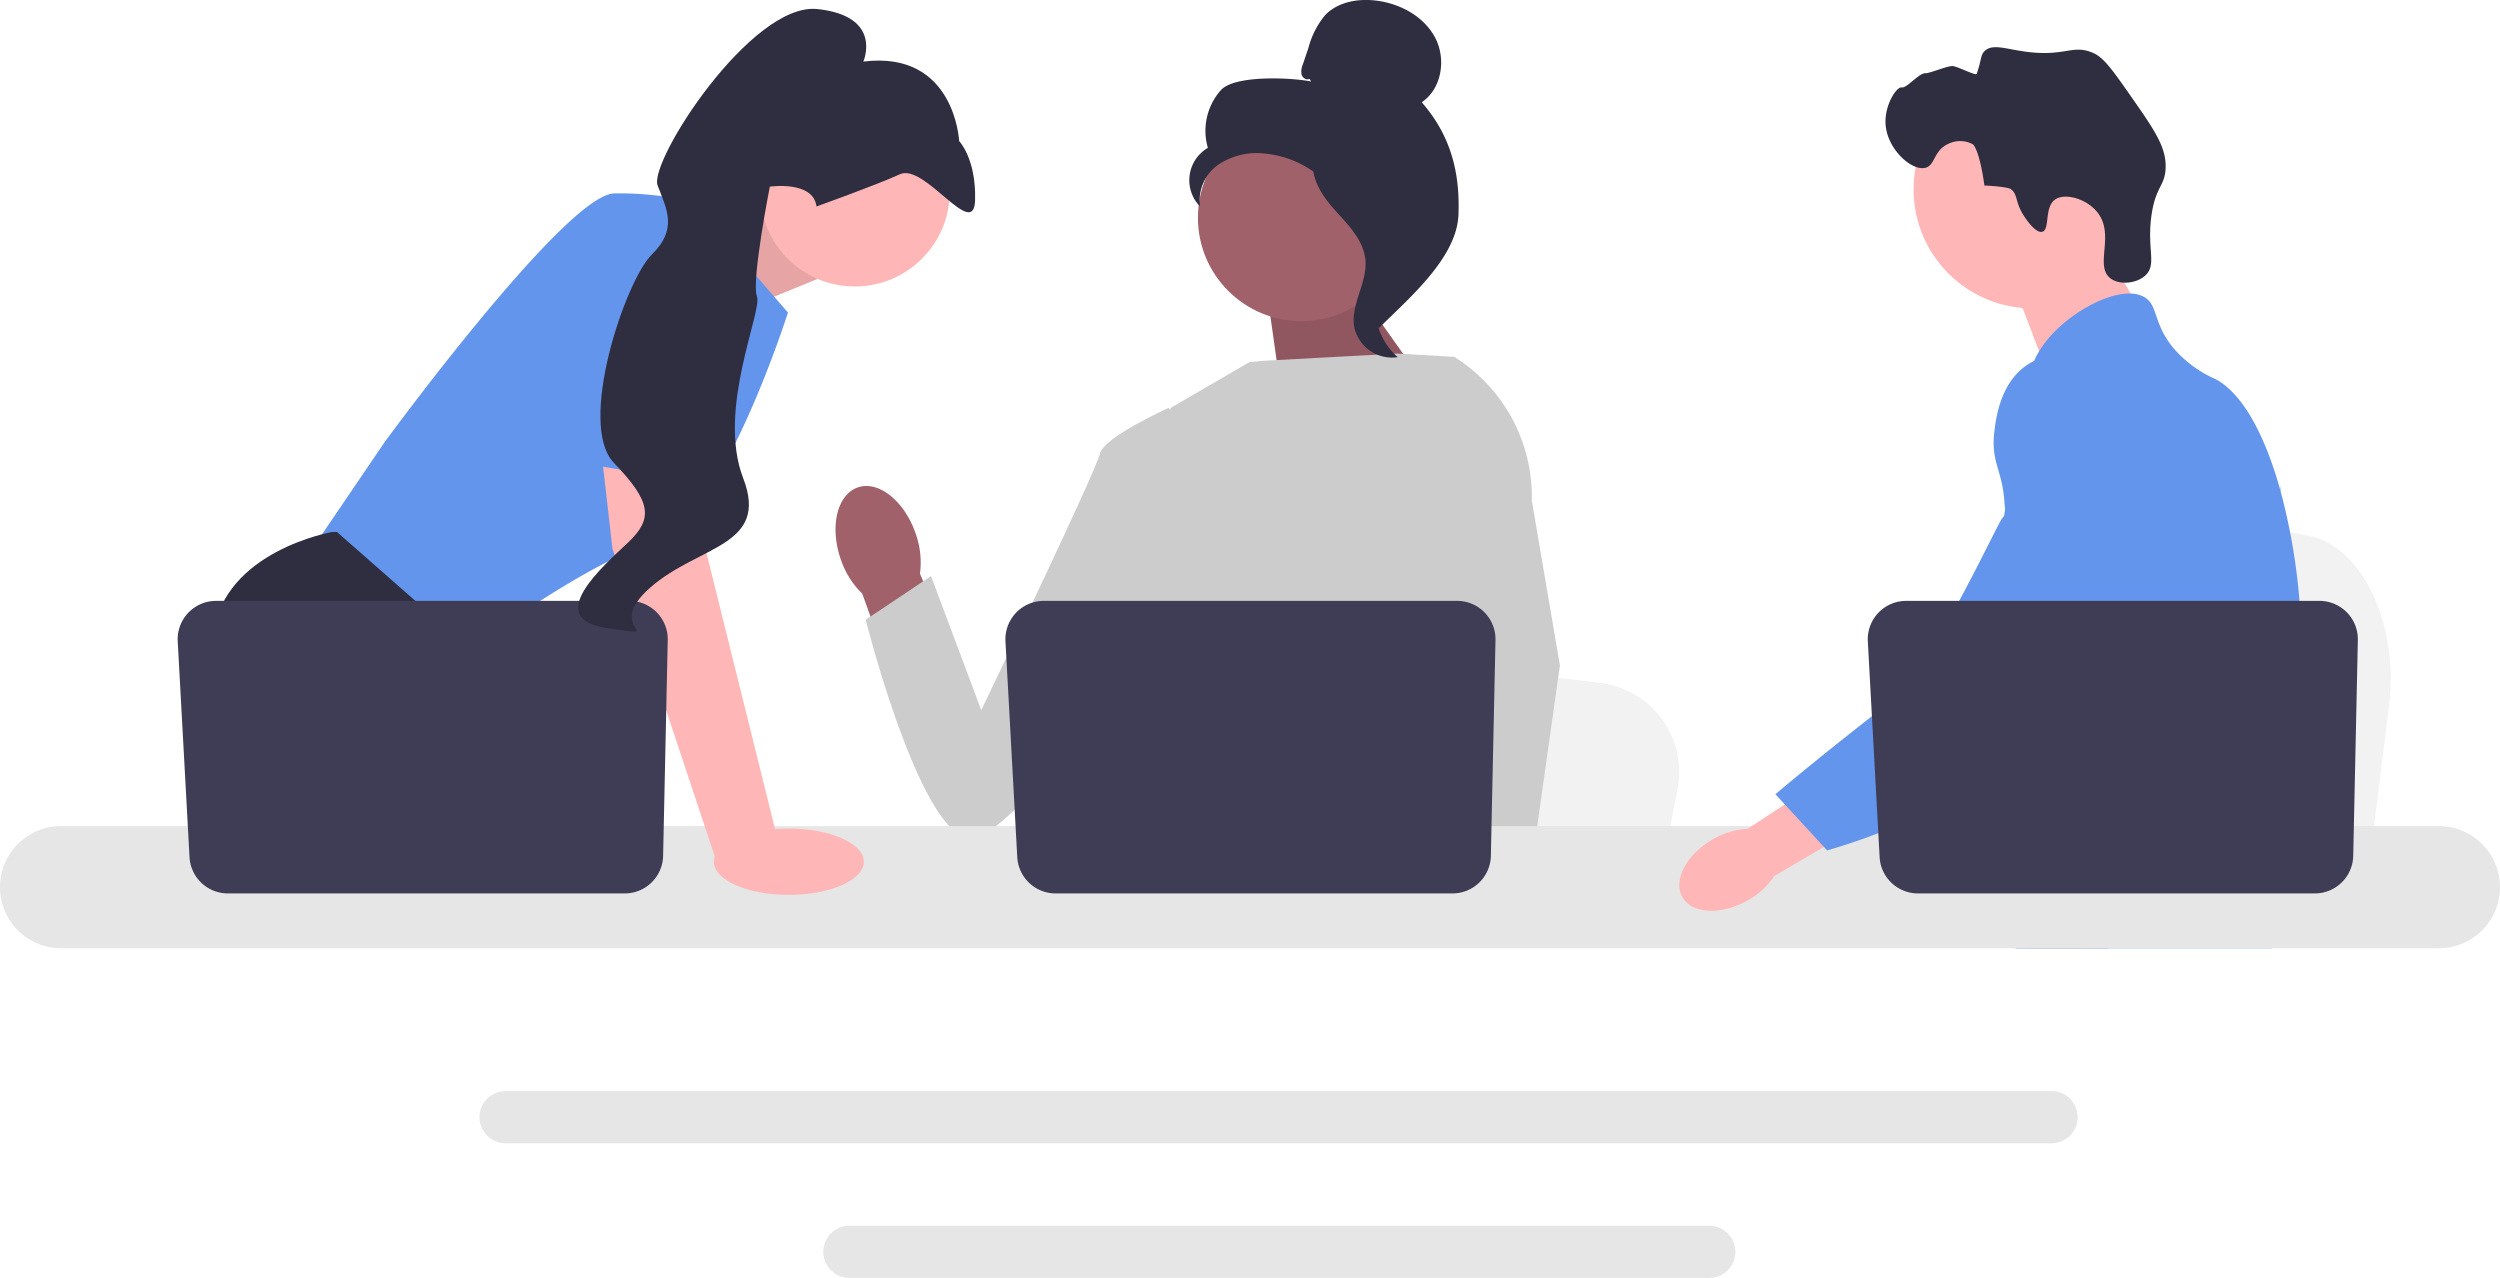 <svg xmlns="http://www.w3.org/2000/svg" width="408" height="208.548" viewBox="0 0 408 208.548">
  <g id="team_up" transform="translate(0 0)">
    <path id="Path_63" data-name="Path 63" d="M751.671,203.351l-1.278,10.177-3.172,25.278H683.5c.5-5.666,1.178-13.82,1.9-22.624.072-.879.147-1.764.218-2.654,1.822-22.129,3.816-47.171,3.816-47.171l8.378,1.561,16.254,3.022,6.623,1.231,17.736,3.3c8.843,1.643,14.926,14.447,13.243,27.877Z" transform="translate(-361.781 -88.055)" fill="#f2f2f2"/>
    <path id="Path_64" data-name="Path 64" d="M710.58,79.358l7.836,13.713-15.062,10.674L696.93,86.889Z" transform="translate(-368.891 -42.005)" fill="#ffb6b6"/>
    <circle id="Ellipse_7" data-name="Ellipse 7" cx="19.413" cy="19.413" r="19.413" transform="translate(312.299 11.5)" fill="#ffb6b6"/>
    <path id="Path_65" data-name="Path 65" d="M676.352,43.911c-1.541-2.346-.936-3.573-2.227-4.435,0,0-.519-.347-4.236-.545h0c-.832-5.989-1.871-6.715-1.871-6.715a4.367,4.367,0,0,0-4.079-.053c-2.338,1.083-2.067,3.422-3.641,3.869-2.174.618-6.13-2.867-6.52-6.857-.318-3.255,1.779-6.416,2.611-6.249s2.8-2.355,3.865-2.316c.728.027,3.7-1.266,4.5-1.165.874.11,3.755,1.614,3.875,1.271.834-2.387.589-3.05,1.3-3.733,1.255-1.21,3.307-.367,6.527.085,6.625.931,7.781-1.253,11.176.227,1.715.748,3.15,2.765,5.95,6.768,3.916,5.6,5.874,8.4,5.886,11.663.013,3.33-1.6,3.118-2.308,8.048-.788,5.487.887,8-.943,9.779-1.414,1.378-4.289,1.7-5.8.5-2.586-2.07.8-7.066-2.064-10.716-1.757-2.24-5.29-3.237-6.908-2.13-1.83,1.252-.822,4.928-2.109,5.276-1.1.3-2.717-2.16-2.986-2.568Z" transform="translate(-346.033 -8.658)" fill="#2f2e41"/>
    <path id="Path_66" data-name="Path 66" d="M731.314,165.57c-.541,9.258-2.692,12.181-3.446,23.116-.165,2.4-.263,5.187-.263,8.51,0,.847,0,1.666,0,2.467a40.654,40.654,0,0,1-.231,4.947,21.793,21.793,0,0,1-.837,4H684.729c0-.009,0-.019-.01-.028a29.042,29.042,0,0,1-.518-3.055q-.056-.466-.1-.918c-.038-.353-.071-.7-.1-1.045a27.12,27.12,0,0,0-.556-3.9,10,10,0,0,0-2.645-4.872,13.335,13.335,0,0,0-1.836-1.563c-.118-.08-.231-.16-.348-.24-1.666-1.144-3.243-1.968-4.608-4.3-.023-.033-.042-.071-.061-.1a14.3,14.3,0,0,1-1.29-2.914,9.494,9.494,0,0,1-.24-5.267c1.21-4.528,5.691-4.98,9.353-9.555a16.056,16.056,0,0,0,1.158-1.647,20.916,20.916,0,0,0,2.631-7.884c.085-.457.16-.909.221-1.346.047-.33.09-.654.123-.974a25.646,25.646,0,0,0-.193-7.074c-1.12-6.783-4.425-10.981-2.09-17.067a15.451,15.451,0,0,1,2.824-4.575c2.221-2.6,4.5-4.293,4.109-7.653-.4-3.389-2.97-3.855-3.257-6.816a7.726,7.726,0,0,1,1.261-4.622v0c2.937-4.985,10.271-9.574,14.93-9.428a4.678,4.678,0,0,1,2.259.588c2.3,1.356,1.342,4.316,4.867,8.468a19.306,19.306,0,0,0,6.712,4.9c4.457,2.325,8.082,9.183,10.543,17.952.019.066.038.132.057.2a100.394,100.394,0,0,1,3.126,18.056c.226,2.678.358,5.371.386,8.035.024,2.128-.023,3.973-.122,5.615Z" transform="translate(-355.772 -53.858)" fill="#6495ed"/>
    <g id="Group_14" data-name="Group 14" transform="translate(326.782 68.157)">
      <path id="Path_67" data-name="Path 67" d="M716.34,301.573l-.852,2.372-.537,1.487-1.243,3.46-1.44,4H703.01l1.553-4,.72-1.864,1.2-3.083,2.005-5.178Z" transform="translate(-698.891 -226.298)" fill="#ffb6b6"/>
      <path id="Path_68" data-name="Path 68" d="M739.719,155.64c-.023.306-.056.645-.09,1.012-.367,3.737-1.233,10.426-2.5,18.056-.668,4.024-1.45,8.312-2.33,12.572-1.892,9.193-4.245,18.244-6.905,24.193a29.49,29.49,0,0,1-1.464,2.9q-.571.981-1.2,1.934a56.85,56.85,0,0,1-4.453,5.907c-.061.08-.132.155-.2.235-.254.3-.518.6-.781.894-1.29,1.454-2.608,2.81-3.883,4.053-1.553,1.516-3.05,2.857-4.392,4H696.486l-.061-.028-2.165-.96s.616-.725,1.647-2.094c.212-.278.438-.584.683-.918.3-.41.626-.861.974-1.351.725-1.026,1.549-2.231,2.433-3.6,1.714-2.641,3.667-5.888,5.639-9.649.226-.438.457-.88.687-1.327,0-.014.014-.028.019-.042.391-.763.777-1.549,1.163-2.349a50.184,50.184,0,0,0,4.477-14.285,55.746,55.746,0,0,0,.758-10.191,29.391,29.391,0,0,0-1.384-8.162v0c-.188-.579-.4-1.158-.64-1.732a23.155,23.155,0,0,0-1.539-3.05c-2.659-4.415-4.82-4.6-6.538-9.409a18.678,18.678,0,0,1-1.309-8.044v0a11,11,0,0,1,.207-1.266v0c.023-.118.057-.24.09-.358a9.56,9.56,0,0,1,1.384-3.05,10.618,10.618,0,0,1,4.711-3.7l.005,0a13.451,13.451,0,0,1,3.766-.965c6.876-.612,12.209,5.168,15.123,8.327q1.687,1.828,3.1,3.074c7.328,6.543,9.338,2.363,9.861.2a7.439,7.439,0,0,0,.146-.81Z" transform="translate(-694.26 -144.802)" fill="#6495ed"/>
      <path id="Path_69" data-name="Path 69" d="M790.864,167.308a2.061,2.061,0,0,1-.023.235c.009-.071.014-.141.019-.207C790.859,167.322,790.859,167.313,790.864,167.308Z" transform="translate(-745.381 -156.715)" fill="#6c63ff"/>
    </g>
    <path id="Path_70" data-name="Path 70" d="M422.949,378.318H170.635a4.253,4.253,0,1,0,0,8.505H422.949a4.253,4.253,0,0,0,0-8.505Z" transform="translate(-88.066 -200.247)" fill="#e6e6e6"/>
    <path id="Path_71" data-name="Path 71" d="M429.922,425H289.59a4.253,4.253,0,0,0,0,8.505H429.922a4.253,4.253,0,1,0,0-8.505Z" transform="translate(-151.033 -224.955)" fill="#e6e6e6"/>
    <path id="Path_72" data-name="Path 72" d="M235.069,73.749l15.9-6.692,6.821,13.982-16.71,6.821Z" transform="translate(-124.424 -35.494)" fill="#ffb6b6"/>
    <path id="Path_73" data-name="Path 73" d="M235.069,73.749l15.9-6.692,6.821,13.982-16.71,6.821Z" transform="translate(-124.424 -35.494)" opacity="0.1"/>
    <path id="Path_74" data-name="Path 74" d="M169.692,68.421,185.379,86.5s-10.913,34.444-21.826,37.513-31.033,18.074-31.033,18.074l-25.236-16.369,12.277-18.074s29.669-40.582,37.513-40.582a50.406,50.406,0,0,1,12.618,1.364Z" transform="translate(-56.786 -35.494)" fill="#6495ed"/>
    <path id="Path_75" data-name="Path 75" d="M130.594,248.372H94.077l-2.309-3.086-9.426-12.6-2.169-2.9s-8.185-15.005-6.479-28.646,19.439-16.71,19.439-16.71h.73l21.71,19.077-1.3,17.754,6.875,11.424,9.443,15.687Z" transform="translate(-38.883 -97.62)" fill="#2f2e41"/>
    <path id="Path_76" data-name="Path 76" d="M122.144,303.979h-9.788V289.486Z" transform="translate(-59.471 -153.227)" fill="#2f2e41"/>
    <path id="Path_77" data-name="Path 77" d="M508.619,247.715l-1.217,6.316-3.022,15.687h-60.7c.474-3.516,1.122-8.577,1.814-14.04.068-.546.14-1.095.208-1.647,1.736-13.733,3.635-29.274,3.635-29.274l7.98.969L472.8,227.6l6.309.764L496,230.415a14.639,14.639,0,0,1,12.615,17.3Z" transform="translate(-234.844 -118.966)" fill="#f2f2f2"/>
    <path id="Path_78" data-name="Path 78" d="M727.121,313.624H694.2c.5-.59.784-.931.784-.931l9.869-1.63,20.335-3.356S726.115,310.1,727.121,313.624Z" transform="translate(-367.445 -162.872)" fill="#2f2e41"/>
    <path id="Path_79" data-name="Path 79" d="M452.456,95.766l14.317,20.248-24.974.746-2.681-19.029Z" transform="translate(-232.429 -50.69)" fill="#a0616a"/>
    <path id="Path_80" data-name="Path 80" d="M452.456,95.766l14.317,20.248-24.974.746-2.681-19.029Z" transform="translate(-232.429 -50.69)" opacity="0.1"/>
    <path id="uuid-ae755ff6-bb09-410e-86b1-7d1b81a37005" d="M302.759,176.225c-1.837-5.3-6.061-8.647-9.433-7.478s-4.616,6.413-2.778,11.715a14.036,14.036,0,0,0,3.513,5.622l8.067,22.356,10.41-4.009-9.058-21.614a14.038,14.038,0,0,0-.722-6.592Z" transform="translate(-153.34 -89.196)" fill="#a0616a"/>
    <path id="Path_81" data-name="Path 81" d="M447.224,141.6l-.02,20.635-1.92,7.622-3.949,15.677L438.46,199.95l-2.142,10.742-.764,3.837q-.865.578-1.722,1.108H383.951a38.364,38.364,0,0,1-4.42-3.025,16.817,16.817,0,0,0,1.681-1.92c1.514-2,3.345-5.272,2.223-8.4a5.668,5.668,0,0,1-.225-2.343c.457-5.873,6.616-15.8,6.616-15.8l-1.275-14.739-.559-6.459,3.943-31.494,12.853-7.472,2.219-.215,21.9-1.183,9.053.522.413.113,8.846,18.378Z" transform="translate(-200.889 -64.885)" fill="#ccc"/>
    <g id="Group_15" data-name="Group 15" transform="translate(232.456 58.146)">
      <path id="Path_82" data-name="Path 82" d="M512.59,313.751H501.677l-.481-4.945-.01-.1,3.09-.211,8.038-.549.14,2.96.109,2.272Z" transform="translate(-497.738 -221.145)" fill="#ffb6b6"/>
      <path id="Path_83" data-name="Path 83" d="M511.4,147.088l4.584,26.9-3.741,26.467-.583,4.12-1.03,7.274-.317,2.237.01.242.078,1.814H497.441l-.477-4.945-.041-.443-.975-10.128-.017-.171-2.07-21.478,4.058-15.524.3-1.142v0l1.766-26.58-1.367-12.079-.014-.113.078.051c.072.044.143.089.211.136A26.97,26.97,0,0,1,511.4,147.088Z" transform="translate(-493.861 -123.533)" fill="#ccc"/>
    </g>
    <path id="Path_84" data-name="Path 84" d="M354.56,146.583l-4.983-5.154s-10.668,4.809-11.2,7.477-19.367,41.857-19.367,41.857l-8.195-21.887L300.148,176s8.559,33.98,16.564,35.575,34.832-40.219,34.832-40.219l3.016-24.771Z" transform="translate(-158.871 -74.859)" fill="#ccc"/>
    <path id="Path_85" data-name="Path 85" d="M398.035,286.447H9.96a9.962,9.962,0,0,0,0,19.924H398.035a9.962,9.962,0,1,0,0-19.924Z" transform="translate(0 -151.619)" fill="#e6e6e6"/>
    <path id="Path_86" data-name="Path 86" d="M428.58,214.741l-.754,35.209a6.268,6.268,0,0,1-6.266,6.133H356.791a6.267,6.267,0,0,1-6.258-5.925l-1.925-35.209a6.267,6.267,0,0,1,6.258-6.61h67.448a6.267,6.267,0,0,1,6.266,6.4Z" transform="translate(-184.516 -110.276)" fill="#3f3d56"/>
    <circle id="Ellipse_8" data-name="Ellipse 8" cx="15.496" cy="15.496" r="15.496" transform="translate(124.01 15.762)" fill="#ffb6b6"/>
    <path id="Path_87" data-name="Path 87" d="M223.353,149.483l1.705,18.415,11.6,46.721-10.017,3.511-16.924-50.914-2.337-20.461Z" transform="translate(-109.765 -77.679)" fill="#ffb6b6"/>
    <path id="Path_88" data-name="Path 88" d="M141.58,214.741l-.754,35.209a6.267,6.267,0,0,1-6.266,6.133H69.792a6.267,6.267,0,0,1-6.258-5.925l-1.925-35.209a6.267,6.267,0,0,1,6.258-6.61h67.448a6.267,6.267,0,0,1,6.266,6.4Z" transform="translate(-32.605 -110.276)" fill="#3f3d56"/>
    <ellipse id="Ellipse_9" data-name="Ellipse 9" cx="12.238" cy="5.413" rx="12.238" ry="5.413" transform="translate(116.496 135.219)" fill="#ffb6b6"/>
    <path id="Path_89" data-name="Path 89" d="M190.242,115.992l6.991-37.259S216.672,76,217.354,82.484s-.487,38.146-.487,38.146l-26.624-4.638Z" transform="translate(-100.697 -41.372)" fill="#6495ed"/>
    <path id="Path_90" data-name="Path 90" d="M239.353,35.315s9.586-3.421,13.629-5.262,12.077,11,12.255,4.218-2.6-9.624-2.6-9.624S261.947,9.813,247,11.668c0,0,3.287-7.422-7.5-8.569s-27.577,24.909-26.074,28.8,3.306,7.114-.96,11.277-12.252,27.662-6.175,33.985,6.476,9.067,2.312,13-14.005,12.488-3.364,13.973-.974.376,6.959-6.6,19.509-6.693,15.187-17.888,3.187-27.239,2.247-29.672,2.105-17.889,2.105-17.889,7.086-1.041,7.616,3.229Z" transform="translate(-106.102 -1.621)" fill="#2f2e41"/>
    <g id="Group_16" data-name="Group 16" transform="translate(194.096 0)">
      <circle id="Ellipse_10" data-name="Ellipse 10" cx="16.869" cy="16.869" r="16.869" transform="translate(1.407 18.668)" fill="#a0616a"/>
      <path id="Path_91" data-name="Path 91" d="M431.986,12.858c-.488.285-1.142-.146-1.3-.689a2.826,2.826,0,0,1,.207-1.655l.91-2.7a13.842,13.842,0,0,1,2.729-5.346c2.11-2.2,5.463-2.755,8.482-2.35,3.877.52,7.7,2.619,9.5,6.09s1.035,8.315-2.222,10.48c4.642,5.32,6.26,11.25,6,18.306s-7.945,13.55-12.959,18.521c-1.12-.679-2.138-3.86-1.522-5.016s-.267-2.495.5-3.559,1.4.631.63-.428c-.487-.668,1.412-2.2.689-2.6-3.5-1.934-4.661-6.294-6.858-9.633a16.411,16.411,0,0,0-11.985-7.207,11.333,11.333,0,0,0-7.6,1.737A7.126,7.126,0,0,0,414.12,33.7a6.115,6.115,0,0,1,1.272-9.571,9.99,9.99,0,0,1,2.121-9.416c2.26-2.492,11.429-2.067,14.728-1.412l-.255-.438Z" transform="translate(-412.364 0)" fill="#2f2e41"/>
      <path id="Path_92" data-name="Path 92" d="M455.14,53.475c4.37.472,7.526,4.257,10.19,7.753,1.536,2.015,3.145,4.24,3.106,6.774-.039,2.561-1.751,4.758-2.57,7.185a10.829,10.829,0,0,0,3.15,11.406,6.291,6.291,0,0,1-7.091-4.918c-.632-3.674,2.153-7.22,1.823-10.934-.291-3.272-2.869-5.79-5.061-8.236s-4.25-5.692-3.242-8.818l-.306-.212Z" transform="translate(-435.006 -28.305)" fill="#2f2e41"/>
    </g>
    <g id="Group_17" data-name="Group 17" transform="translate(274.066 57.903)">
      <path id="uuid-aec20554-f6ec-4c5b-9d97-717cd04239bf" d="M587.762,276.238c-4.329,2.462-6.567,6.692-5,9.446s6.346,2.991,10.676.528a12.464,12.464,0,0,0,4.339-3.978l18.21-10.664-5.186-8.439-17.4,11.409a12.464,12.464,0,0,0-5.638,1.7Z" transform="translate(-582.262 -197.181)" fill="#ffb6b6"/>
      <path id="Path_93" data-name="Path 93" d="M667.048,123.875c-.544-.216-5.319-2.024-9.678.363-5.008,2.742-5.781,9-6.052,11.2-.627,5.072,1.22,6.209,1.609,11.344.729,9.607,2.652-1.353-.419,3.032-1.063,1.518-11.917,25.04-17.9,29.647-11.642,8.961-19.035,15.271-19.035,15.271l8.44,9.168a99.333,99.333,0,0,0,25.124-11.207c12.091-7.851,18.137-11.777,22.814-19.456.4-.661,10.04-17.028,4.865-35.125-1.181-4.128-3.344-11.691-9.766-14.236Z" transform="translate(-599.893 -123.017)" fill="#6495ed"/>
    </g>
    <path id="Path_94" data-name="Path 94" d="M727.58,214.741l-.755,35.209a6.268,6.268,0,0,1-6.266,6.133H655.791a6.267,6.267,0,0,1-6.258-5.925l-1.925-35.209a6.267,6.267,0,0,1,6.258-6.61h67.448a6.268,6.268,0,0,1,6.266,6.4Z" transform="translate(-342.779 -110.276)" fill="#3f3d56"/>
  </g>
</svg>
